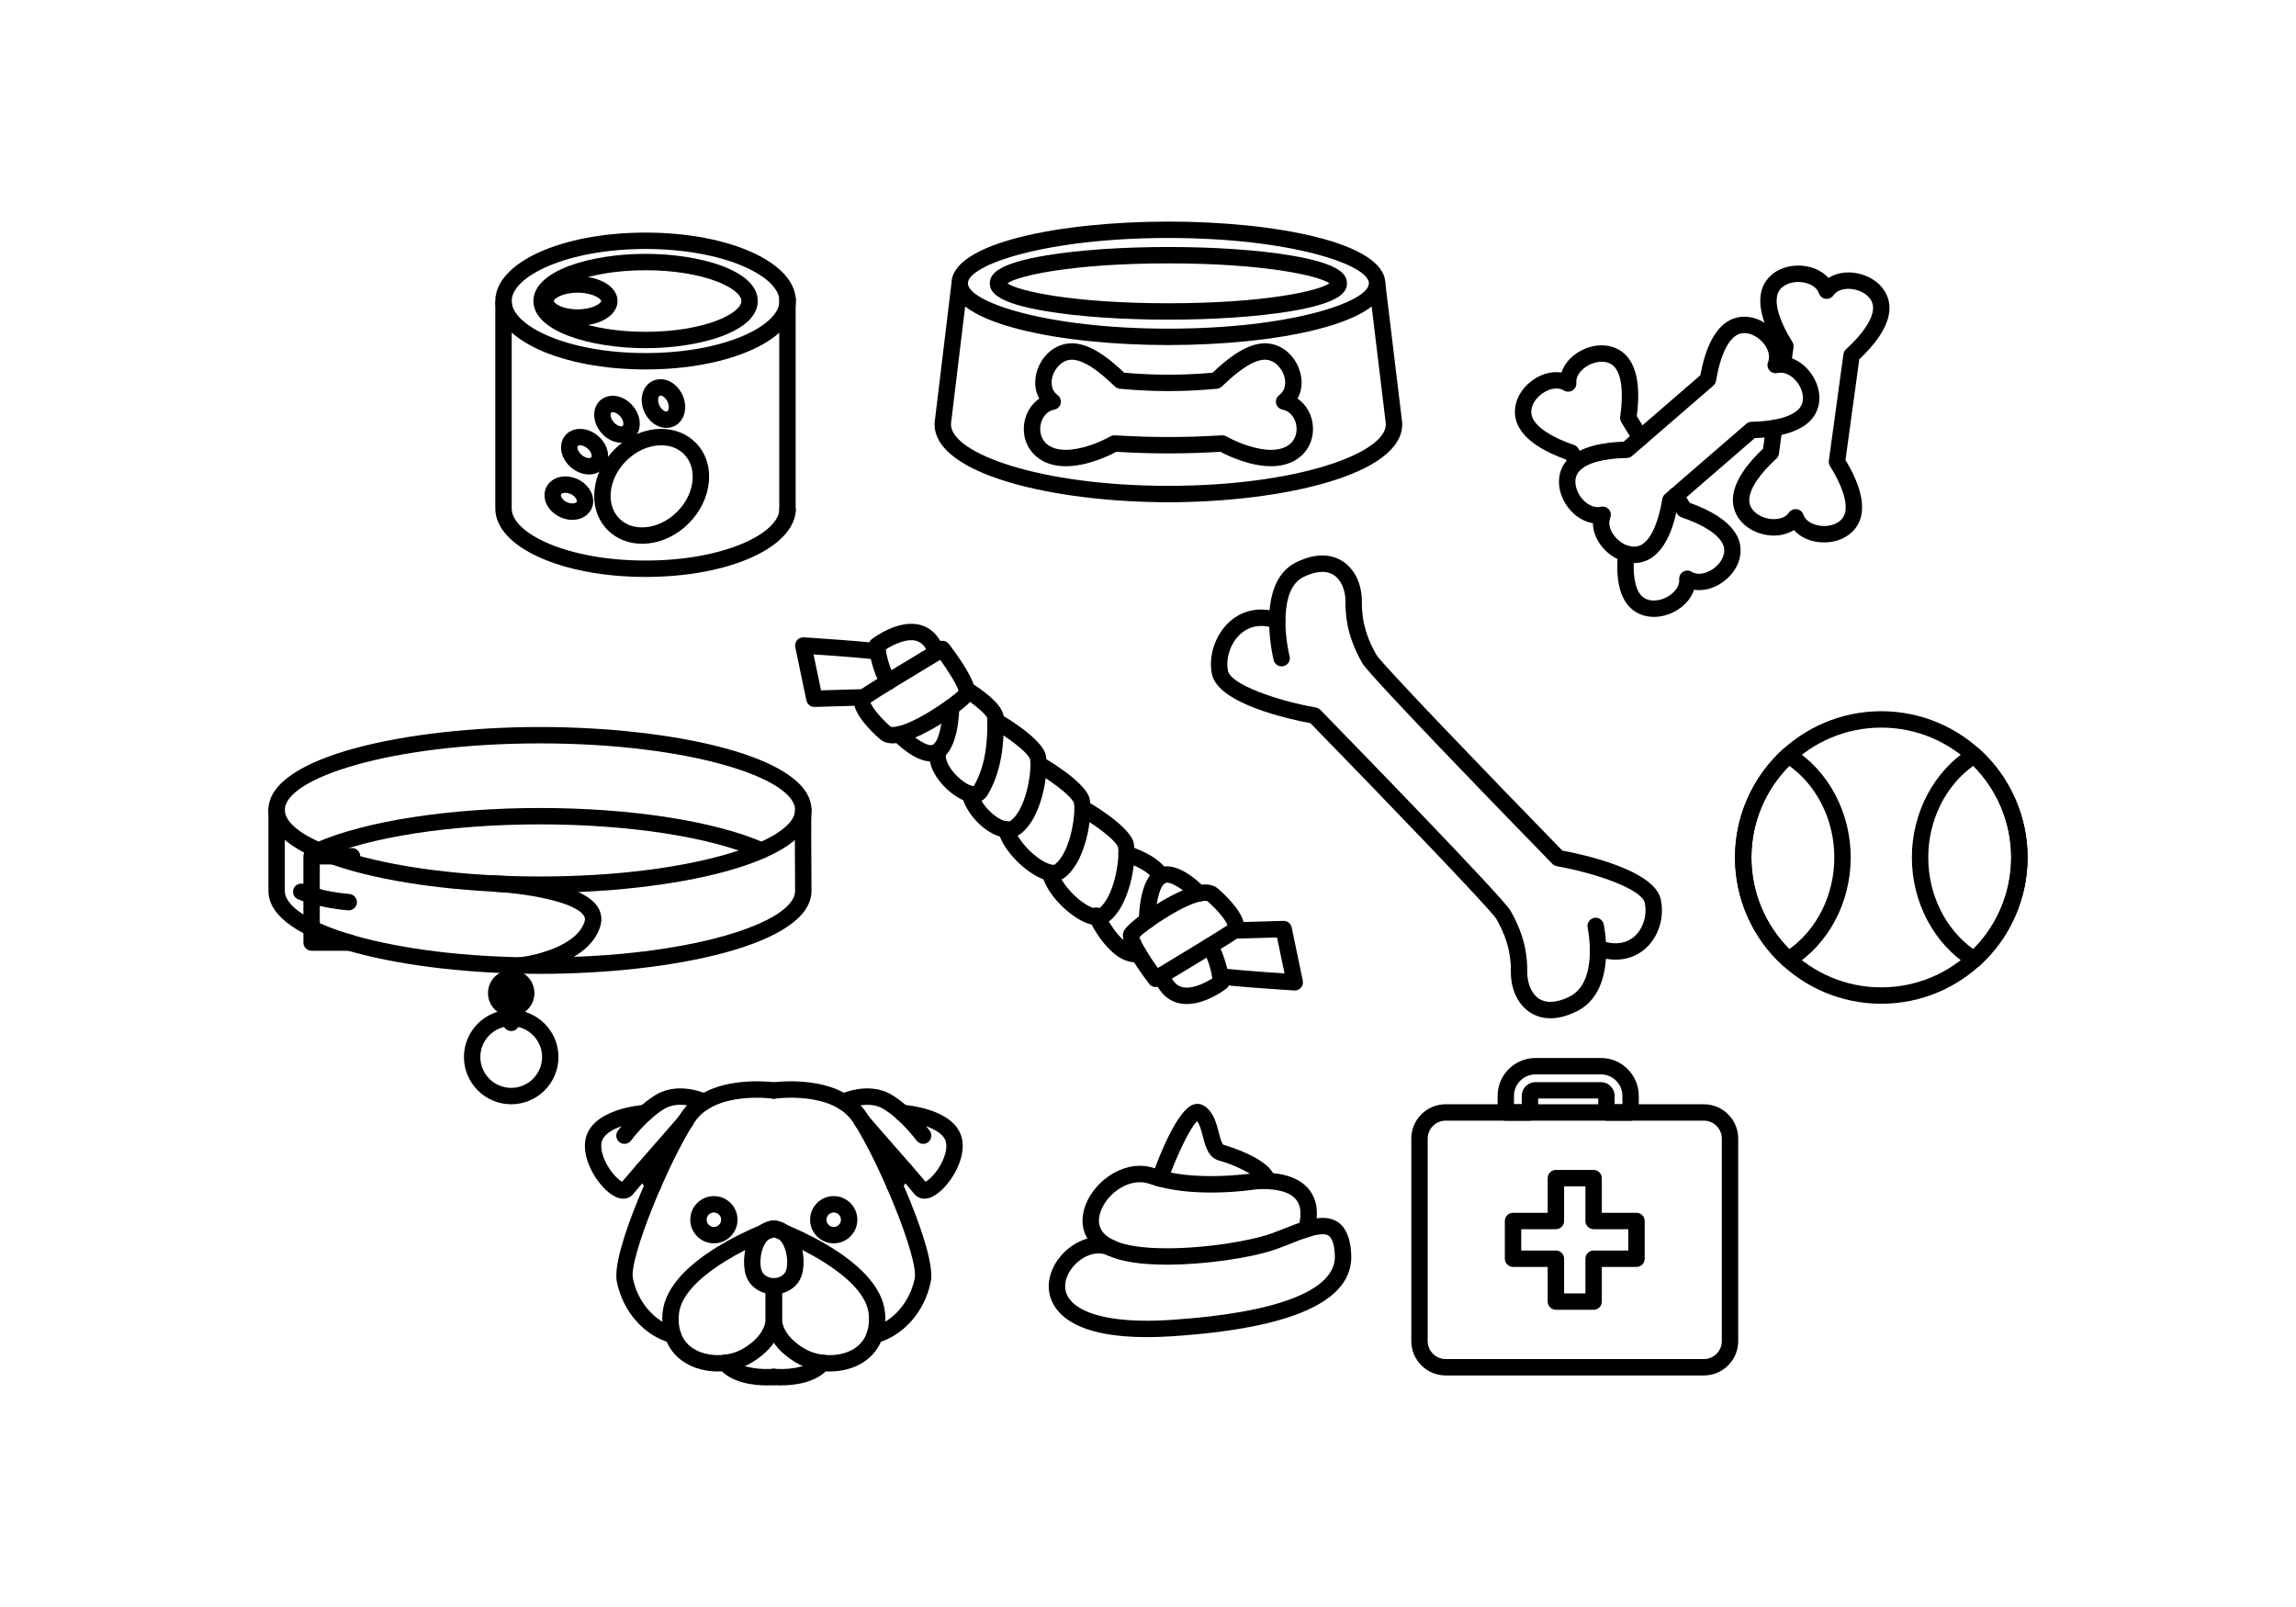 <?xml version="1.0" encoding="utf-8"?>
<!-- Generator: Adobe Illustrator 15.1.0, SVG Export Plug-In . SVG Version: 6.00 Build 0)  -->
<!DOCTYPE svg PUBLIC "-//W3C//DTD SVG 1.1//EN" "http://www.w3.org/Graphics/SVG/1.1/DTD/svg11.dtd">
<svg version="1.1" id="Layer_1" xmlns="http://www.w3.org/2000/svg" xmlns:xlink="http://www.w3.org/1999/xlink" x="0px" y="0px"
	 width="1400px" height="980px" viewBox="0 0 1400 980" enable-background="new 0 0 1400 980" xml:space="preserve">
<g>
	<g>
		<path d="M996.331,343.377c-0.002,0-0.002,0-0.002,0c-7.833,0-16.055-4.685-20.95-11.934c-2.67-3.955-4.057-8.241-4.094-12.397
			c-7.581-1.183-14.748-6.972-18.428-15.149c-3.785-8.413-2.799-17.099,2.639-23.236c7.59-8.569,22.566-10.923,34.466-11.31
			l46.854-40.538c2.095-11.721,6.576-26.207,16.148-32.484c3.221-2.114,6.813-3.186,10.674-3.186
			c7.831,0,16.053,4.685,20.946,11.933c2.672,3.957,4.058,8.243,4.095,12.398c7.581,1.183,14.751,6.975,18.431,15.151
			c3.784,8.411,2.799,17.097-2.64,23.234c-7.591,8.569-22.568,10.923-34.467,11.31l-46.855,40.538
			c-2.094,11.722-6.575,26.205-16.146,32.484C1003.781,342.306,1000.19,343.377,996.331,343.377z M977.233,308.902
			c1.431,0,2.816,0.617,3.778,1.727c1.227,1.417,1.557,3.4,0.855,5.138c-1.19,2.955-0.537,6.631,1.796,10.084
			c3.041,4.505,8.132,7.532,12.666,7.532h0.002c1.878,0,3.625-0.519,5.188-1.548c5.404-3.544,9.805-13.582,12.072-27.536
			c0.188-1.155,0.777-2.209,1.663-2.977l49.564-42.882c0.886-0.767,2.015-1.199,3.186-1.218c14.134-0.238,24.698-3.15,28.986-7.989
			c3.97-4.481,2.026-10.24,1.005-12.506c-2.822-6.27-9.023-10.494-14.081-9.25c-1.823,0.438-3.736-0.17-4.962-1.585
			c-1.226-1.417-1.556-3.4-0.854-5.138c1.19-2.955,0.536-6.632-1.796-10.085c-3.041-4.505-8.132-7.531-12.664-7.531
			c-1.88,0-3.627,0.521-5.19,1.548c-5.407,3.547-9.807,13.582-12.075,27.536c-0.188,1.156-0.776,2.21-1.663,2.977l-49.563,42.882
			c-0.887,0.767-2.015,1.198-3.186,1.218c-14.135,0.238-24.698,3.15-28.984,7.989c-3.971,4.482-2.026,10.24-1.006,12.508
			c2.82,6.266,9.015,10.486,14.08,9.248C976.442,308.949,976.841,308.902,977.233,308.902z"/>
		<path d="M1008.48,376.213c-6.331,0-12.101-2.525-15.962-7.296c-5.314-6.566-7.319-17.244-5.957-31.737
			c0.26-2.749,2.666-4.78,5.444-4.507c2.746,0.258,4.765,2.696,4.507,5.444c-1.079,11.467,0.262,20.173,3.775,24.512
			c3.618,4.472,9.727,4.156,14.237,2.368c4.79-1.897,9.764-6.363,9.371-11.688c-0.139-1.868,0.781-3.656,2.38-4.632
			c1.601-0.976,3.61-0.978,5.207,0c4.563,2.784,10.807,0.398,14.681-2.992c3.652-3.195,6.725-8.485,4.404-13.748
			c-2.61-5.917-11.788-11.907-25.177-16.438c-1.11-0.376-2.054-1.13-2.664-2.129l-5.188-8.499c-1.438-2.356-0.695-5.433,1.661-6.869
			c2.356-1.438,5.433-0.695,6.869,1.661l4.255,6.968c11.216,3.994,24.767,10.796,29.387,21.271
			c3.715,8.417,0.979,18.351-6.965,25.303c-5.951,5.211-13.256,7.47-19.775,6.438c-2.066,6.264-7.411,11.733-14.764,14.646
			C1014.938,375.583,1011.639,376.213,1008.48,376.213z"/>
		<path d="M961.598,286.794c-1.684,0-3.327-0.853-4.269-2.395l-2.576-4.222c-11.216-3.994-24.767-10.796-29.387-21.269
			c-3.715-8.418-0.98-18.35,6.965-25.303c5.947-5.21,13.249-7.46,19.772-6.44c2.067-6.264,7.412-11.731,14.767-14.645
			c9.818-3.891,19.9-1.778,25.688,5.37c7.207,8.903,7.063,24.062,5.485,35.861l6.514,10.669c1.438,2.356,0.695,5.431-1.661,6.869
			c-2.354,1.435-5.433,0.695-6.869-1.661l-7.446-12.2c-0.611-1.001-0.852-2.184-0.678-3.344c2.093-13.978,0.959-24.877-3.111-29.906
			c-3.619-4.472-9.729-4.154-14.241-2.368c-4.788,1.897-9.764,6.365-9.371,11.69c0.139,1.868-0.781,3.656-2.38,4.632
			c-1.601,0.976-3.611,0.976-5.208-0.002c-4.556-2.78-10.804-0.398-14.679,2.994c-3.651,3.195-6.724,8.485-4.403,13.748
			c2.61,5.915,11.786,11.905,25.179,16.438c1.108,0.377,2.051,1.13,2.662,2.131l3.51,5.75c1.438,2.354,0.692,5.431-1.661,6.867
			C963.384,286.558,962.486,286.794,961.598,286.794z"/>
		<path d="M1112.193,330.782c-7.486,0-14.148-2.833-18.354-7.529c-5.563,3.547-13.16,4.409-20.702,2.014
			c-10.063-3.193-16.541-11.2-16.506-20.397c0.037-11.442,9.732-23.104,18.41-31.255l1.823-13.279
			c0.375-2.735,2.892-4.662,5.63-4.271c2.734,0.375,4.646,2.895,4.271,5.629l-2.065,15.053c-0.157,1.16-0.72,2.227-1.586,3.016
			c-10.457,9.516-16.467,18.68-16.488,25.141c-0.021,5.752,4.911,9.37,9.535,10.837c4.907,1.554,11.589,1.242,14.651-3.135
			c1.073-1.532,2.896-2.331,4.772-2.084c1.856,0.253,3.414,1.526,4.034,3.293c1.771,5.036,8.128,7.14,13.264,6.96
			c4.851-0.168,10.578-2.323,12.106-7.872c1.716-6.231-1.608-16.674-9.122-28.649c-0.622-0.994-0.876-2.174-0.716-3.334l8.9-64.932
			c0.158-1.161,0.721-2.229,1.587-3.018c10.457-9.514,16.469-18.678,16.492-25.143c0.021-5.752-4.913-9.369-9.539-10.835
			c-4.905-1.558-11.589-1.239-14.646,3.133c-1.073,1.536-2.916,2.342-4.772,2.086c-1.856-0.254-3.414-1.524-4.037-3.293
			c-1.772-5.038-8.151-7.14-13.269-6.96c-4.849,0.169-10.574,2.325-12.101,7.87c-1.716,6.234,1.606,16.677,9.118,28.653
			c0.622,0.993,0.876,2.172,0.716,3.333l-1.534,11.189c-0.375,2.732-2.895,4.644-5.629,4.271c-2.735-0.375-4.646-2.895-4.271-5.629
			l1.29-9.412c-6.166-10.186-12.363-24.022-9.324-35.057c2.442-8.87,10.837-14.837,21.388-15.204
			c7.864-0.295,14.993,2.594,19.396,7.509c5.561-3.547,13.16-4.404,20.696-2.015c10.064,3.191,16.545,11.198,16.512,20.398
			c-0.043,11.446-9.736,23.105-18.415,31.256l-8.414,61.379c6.166,10.185,12.365,24.021,9.328,35.057
			c-2.446,8.874-10.844,14.841-21.396,15.206C1112.882,330.776,1112.536,330.782,1112.193,330.782z"/>
	</g>
	<g>
		<g>
			<path d="M775.035,284.323c-12.738,0-25.648-6.038-30.882-8.795c-10.836,0.654-21.218,0.974-31.692,0.974
				c-0.002,0-0.002,0-0.002,0c-10.485,0-20.88-0.32-31.729-0.976c-5.233,2.76-18.146,8.795-30.884,8.795
				c-3.494,0-6.74-0.465-9.646-1.384c-10.225-3.236-16.463-12.114-15.893-22.619c0.393-7.229,3.996-13.561,9.393-17.253
				c-2.778-4.917-3.287-11.054-1.216-17.287c3.438-10.343,12.561-17.105,22.613-16.371c11.724,0.857,23.472,11.356,30.412,17.88
				c17.825,1.622,36.002,1.622,53.87,0c6.938-6.523,18.688-17.023,30.409-17.88c10.053-0.74,19.174,6.028,22.611,16.373
				c2.071,6.232,1.563,12.368-1.214,17.285c5.396,3.693,9,10.025,9.391,17.255c0.57,10.505-5.669,19.383-15.893,22.617
				C781.775,283.856,778.529,284.323,775.035,284.323z M745.271,265.454c0.848,0,1.681,0.217,2.424,0.628
				c7.184,3.986,18.136,8.247,27.34,8.247c2.471,0,4.702-0.31,6.635-0.921c8.764-2.771,9.049-10.306,8.928-12.549
				c-0.254-4.688-3.002-9.922-8.571-11.041c-1.933-0.388-3.457-1.877-3.89-3.8c-0.434-1.924,0.305-3.923,1.884-5.102
				c5.111-3.818,3.509-10.139,2.895-11.983c-1.601-4.821-6.229-9.998-12.399-9.559c-8.91,0.652-20.132,11.261-25.525,16.359
				c-0.808,0.763-1.847,1.235-2.953,1.341c-19.604,1.896-39.633,1.896-59.189,0c-1.105-0.107-2.143-0.58-2.951-1.341
				c-5.394-5.099-16.615-15.708-25.528-16.359c-6.16-0.429-10.8,4.737-12.4,9.557c-0.613,1.845-2.218,8.165,2.895,11.985
				c1.581,1.179,2.319,3.178,1.886,5.102c-0.436,1.923-1.958,3.412-3.893,3.8c-5.567,1.119-8.315,6.35-8.569,11.041
				c-0.123,2.243,0.162,9.775,8.926,12.549c1.931,0.611,4.162,0.919,6.633,0.919c9.201,0,20.158-4.259,27.341-8.247
				c0.835-0.462,1.788-0.677,2.739-0.619c22.305,1.407,42.73,1.409,65.031,0.002C745.061,265.458,745.166,265.454,745.271,265.454z"
				/>
		</g>
		<g>
			<path d="M712.441,210.422c-65.72,0-132.252-12.93-132.252-37.643c0-24.714,66.532-37.646,132.252-37.646
				c65.723,0,132.255,12.932,132.255,37.646C844.696,197.493,778.164,210.422,712.441,210.422z M712.441,145.128
				c-74.63,0-122.258,16.377-122.258,27.651s47.627,27.649,122.258,27.649c74.633,0,122.261-16.375,122.261-27.649
				S787.074,145.128,712.441,145.128z"/>
			<path d="M712.441,194.934c-28.012,0-54.389-1.808-74.27-5.092c-30.675-5.065-34.61-11.78-34.61-17.062
				c0-5.284,3.935-11.997,34.61-17.064c19.881-3.283,46.257-5.093,74.27-5.093c28.013,0,54.39,1.81,74.271,5.093
				c30.676,5.067,34.608,11.78,34.608,17.064c0,5.282-3.933,11.997-34.608,17.062C766.831,193.126,740.454,194.934,712.441,194.934z
				 M614.271,172.779c6.383,4.575,39.216,12.161,98.171,12.161c58.955,0,91.789-7.585,98.172-12.161
				c-6.383-4.578-39.217-12.163-98.172-12.163C653.487,160.617,620.653,168.202,614.271,172.779z"/>
			<path d="M712.441,306.273c-69.12,0-142.582-16.664-142.582-47.545c0-1.017,0.096-2.06,0.295-3.178l10.07-83.37l9.922,1.199
				l-10.135,83.816c-0.105,0.578-0.158,1.08-0.158,1.533c0,17.763,54.452,37.551,132.588,37.551
				c78.137,0,132.588-19.789,132.588-37.551c0-0.453-0.051-0.955-0.157-1.533l-0.045-0.304l-10.09-83.512l9.922-1.199l10.071,83.37
				c0.197,1.119,0.293,2.161,0.293,3.178C855.023,289.609,781.563,306.273,712.441,306.273z"/>
		</g>
	</g>
	<g>
		<g>
			<path d="M393.651,225.3c-51.383,0-91.634-18.331-91.634-41.731s40.251-41.729,91.634-41.729
				c51.383,0,91.634,18.329,91.634,41.729S445.035,225.3,393.651,225.3z M393.651,151.834c-48.112,0-81.64,16.725-81.64,31.735
				c0,15.013,33.528,31.737,81.64,31.737s81.64-16.724,81.64-31.737C475.292,168.559,441.763,151.834,393.651,151.834z"/>
			<path d="M393.651,351.833c-51.383,0-91.634-18.331-91.634-41.731V183.569h9.994v126.533c0,15.013,33.528,31.737,81.64,31.737
				s81.64-16.724,81.64-31.737h9.994C485.286,333.502,445.035,351.833,393.651,351.833z"/>
			<path d="M393.651,212.335c-33.16,0-68.402-10.082-68.402-28.766c0-18.682,35.243-28.764,68.402-28.764
				s68.402,10.082,68.402,28.764C462.054,202.253,426.811,212.335,393.651,212.335z M393.651,164.799
				c-35.654,0-58.408,11.117-58.408,18.77c0,7.654,22.754,18.772,58.408,18.772s58.408-11.118,58.408-18.772
				C452.06,175.916,429.306,164.799,393.651,164.799z"/>
			<path d="M352.124,198.652c-13.921,0-24.421-6.484-24.421-15.083c0-8.596,10.5-15.081,24.421-15.081
				c13.923,0,24.423,6.484,24.423,15.081C376.546,192.168,366.047,198.652,352.124,198.652z M352.124,178.483
				c-9.467,0-14.427,3.781-14.427,5.086c0,1.308,4.96,5.089,14.427,5.089c9.467,0,14.429-3.781,14.429-5.089
				C366.553,182.264,361.591,178.483,352.124,178.483z"/>
			<rect x="475.153" y="181.543" width="9.994" height="130.595"/>
		</g>
		<g>
			<path d="M391.499,331.609c-8.126,0-15.545-2.944-20.89-8.288c-6.168-6.168-9.053-14.798-8.122-24.296
				c0.896-9.133,5.251-18.024,12.266-25.038c7.902-7.902,18.269-12.434,28.444-12.434c8.124,0,15.543,2.943,20.888,8.29
				c6.17,6.168,9.055,14.796,8.124,24.296c-0.896,9.131-5.252,18.022-12.268,25.038
				C412.041,327.077,401.672,331.609,391.499,331.609z M403.196,271.548c-7.544,0-15.336,3.464-21.375,9.506
				c-5.384,5.383-8.718,12.11-9.387,18.946c-0.634,6.469,1.226,12.24,5.241,16.253c3.507,3.508,8.288,5.362,13.824,5.362
				c7.544,0,15.334-3.465,21.375-9.506c5.384-5.384,8.718-12.112,9.387-18.946c0.634-6.467-1.228-12.239-5.243-16.252
				C413.511,273.402,408.73,271.548,403.196,271.548z"/>
			<g>
				<path d="M359.172,289.334c-3.686,0-7.462-1.425-10.634-4.013c-6.645-5.421-8.429-14-4.062-19.531
					c2.157-2.733,5.436-4.238,9.234-4.238c3.684,0,7.458,1.427,10.63,4.015c6.645,5.418,8.431,14,4.062,19.533
					C366.246,287.831,362.969,289.334,359.172,289.334z M353.71,271.546c-0.316,0-1.079,0.043-1.392,0.437
					c-0.595,0.755-0.086,3.453,2.536,5.594c1.354,1.103,2.969,1.763,4.318,1.763c0.244,0,1.069-0.031,1.386-0.431
					c0.597-0.757,0.09-3.457-2.536-5.598C356.67,272.206,355.058,271.546,353.71,271.546z"/>
				<path d="M349.006,317.036c-2.114,0-4.238-0.406-6.314-1.207c-7.831-3.02-12.292-10.603-10.152-17.267
					c1.565-4.884,6.346-8.04,12.176-8.04c2.114,0,4.238,0.406,6.313,1.207c7.835,3.023,12.295,10.609,10.158,17.267
					C359.617,313.879,354.837,317.036,349.006,317.036z M344.716,300.517c-1.337,0-2.455,0.462-2.66,1.099
					c-0.371,1.155,1.128,3.693,4.231,4.888c2.321,0.896,5.046,0.49,5.384-0.563c0.369-1.151-1.132-3.689-4.24-4.89
					C346.523,300.702,345.583,300.517,344.716,300.517z"/>
				<path d="M378.814,270.008L378.814,270.008c-4.532,0-9.199-2.405-12.486-6.434c-2.944-3.609-4.378-8.019-3.931-12.103
					c0.345-3.158,1.819-5.914,4.154-7.757c1.965-1.554,4.403-2.374,7.052-2.374c4.53,0,9.197,2.403,12.482,6.428
					c2.95,3.615,4.382,8.028,3.936,12.114c-0.346,3.158-1.823,5.913-4.158,7.755C383.901,269.188,381.463,270.008,378.814,270.008z
					 M373.603,251.335c-0.264,0-0.626,0.039-0.857,0.22c-0.275,0.219-0.379,0.666-0.414,1.001c-0.121,1.095,0.275,2.903,1.741,4.7
					c1.554,1.905,3.5,2.756,4.741,2.756l0,0c0.264,0,0.625-0.037,0.855-0.221c0.277-0.219,0.381-0.664,0.416-1
					c0.121-1.095-0.273-2.906-1.741-4.704C376.791,252.187,374.844,251.335,373.603,251.335z"/>
				<path d="M406.343,260.953L406.343,260.953c-5.818,0-11.384-4.296-13.849-10.689c-1.659-4.298-1.607-8.864,0.144-12.526
					c1.392-2.908,3.768-5.026,6.691-5.963c1.095-0.352,2.247-0.531,3.42-0.531c5.815,0,11.38,4.294,13.845,10.683
					c1.659,4.302,1.604,8.87-0.146,12.53c-1.39,2.908-3.765,5.026-6.688,5.965C408.664,260.773,407.514,260.953,406.343,260.953z
					 M402.75,241.238c-0.135,0-0.256,0.018-0.365,0.053c-0.111,0.037-0.433,0.139-0.73,0.761c-0.433,0.904-0.617,2.592,0.164,4.614
					c1.121,2.909,3.639,4.636,4.888,4.24c0.105-0.035,0.429-0.139,0.728-0.761c0.431-0.906,0.617-2.594-0.164-4.622
					C406.249,242.877,404.127,241.238,402.75,241.238z"/>
			</g>
		</g>
	</g>
	<g>
		<path d="M985.082,585.231c-3.93,0-8.073-0.733-12.342-2.217c-2.608-0.906-3.986-3.752-3.08-6.359
			c0.903-2.606,3.753-3.994,6.359-3.081c8.318,2.888,15.441,2.013,20.603-2.539c5.347-4.714,7.868-12.93,6.277-20.442
			c-1.743-8.228-29.191-18.009-53.622-22.354c-1.028-0.184-1.974-0.685-2.703-1.433c-18.567-19.043-111.414-114.442-115.96-122.494
			c-4.837-8.562-10.364-20.523-10.19-37.177c0.076-7.32-2.714-13.654-7.279-16.529c-5.73-3.603-13.17-1.288-18.402,1.288
			c-14.903,7.339-11.125,37.337-8.409,48.276c0.663,2.678-0.969,5.389-3.646,6.053c-2.68,0.666-5.39-0.968-6.053-3.646
			c-0.479-1.925-11.409-47.284,13.692-59.647c13.625-6.709,22.822-4.126,28.142-0.781c7.597,4.782,12.064,14.163,11.949,25.092
			c-0.147,14.19,4.416,24.218,8.899,32.156c3.84,6.176,69.429,74.279,113.301,119.291c12.4,2.319,56.228,11.755,60.058,29.832
			c2.353,11.101-1.354,22.881-9.443,30.011C998.195,582.974,991.973,585.231,985.082,585.231z"/>
		<path d="M945.404,620.985c-5.266,0-9.301-1.593-12.189-3.412c-7.597-4.78-12.065-14.161-11.952-25.092
			c0.15-14.192-4.415-24.22-8.898-32.156c-3.84-6.179-69.429-74.282-113.301-119.292c-12.401-2.319-56.228-11.752-60.058-29.832
			c-2.376-11.21,2.118-24.465,10.927-32.232c8.3-7.32,19.148-9.17,30.548-5.208c2.608,0.903,3.986,3.751,3.08,6.359
			c-0.903,2.605-3.749,3.992-6.359,3.08c-10.049-3.49-16.782-0.152-20.659,3.266c-6.133,5.407-9.395,14.938-7.759,22.664
			c1.743,8.226,29.189,18.007,53.62,22.352c1.028,0.184,1.976,0.683,2.703,1.433c18.567,19.042,111.413,114.443,115.96,122.495
			c4.836,8.559,10.366,20.521,10.19,37.177c-0.076,7.319,2.714,13.653,7.281,16.528c5.727,3.607,13.168,1.291,18.4-1.288
			c18.073-8.9,11.229-41.777,11.157-42.107c-0.579-2.699,1.137-5.355,3.834-5.938c2.699-0.576,5.356,1.136,5.938,3.834
			c0.357,1.663,8.478,40.867-16.513,53.179C955.131,619.859,949.832,620.985,945.404,620.985z"/>
	</g>
	<g>
		<path d="M544.371,453.327c-3.23,0-5.883-0.892-7.886-2.652c-4.831-4.25-16.039-15.015-15.827-23.203
			c0.064-2.483,1.128-4.665,2.995-6.143c4.284-3.393,43.893-27.158,48.396-29.857c2.186-1.31,5.009-0.765,6.549,1.265
			c19.029,25.065,16.295,30.487,15.266,32.529C590.921,431.104,559.504,453.327,544.371,453.327z M530.829,428.471
			c0.833,2.356,4.624,7.985,12.256,14.698c0.053,0.027,0.462,0.164,1.286,0.164c10.351,0,35.186-16.994,40.12-22.129
			c-0.862-3.113-5.565-10.994-11.194-18.825C557.73,411.737,536.124,424.869,530.829,428.471z"/>
		<path d="M541.683,420.726c-1.618,0-3.205-0.785-4.167-2.235c-6.072-9.148-7.833-23.507-7.903-24.112
			c-0.207-1.743,0.516-3.469,1.903-4.542c1.677-1.298,16.767-12.555,30.167-8.577c6.548,1.942,11.286,6.99,14.079,14.999
			c0.91,2.605-0.466,5.456-3.072,6.363c-2.602,0.914-5.454-0.467-6.363-3.072c-1.696-4.862-4.14-7.71-7.472-8.704
			c-5.979-1.784-14.231,2.292-18.86,5.255c0.751,4.148,2.506,11.831,5.848,16.865c1.526,2.299,0.898,5.401-1.401,6.928
			C543.592,420.456,542.632,420.726,541.683,420.726z"/>
		<path d="M567.763,464.381c-9.926,0-20.655-10.564-23.074-13.084c-1.909-1.991-1.845-5.153,0.148-7.064
			c1.991-1.911,5.155-1.844,7.064,0.146c5.727,5.948,14.21,11.386,16.984,9.744c3.818-2.256,5.941-14.72,6.008-22.85
			c0.021-2.746,2.255-4.956,4.995-4.956c0.014,0,0.027,0,0.043,0c2.758,0.021,4.978,2.278,4.956,5.038
			c-0.035,4.181-0.72,25.346-10.917,31.372C571.999,463.891,569.898,464.381,567.763,464.381z"/>
		<path d="M496.591,431.116c-2.358,0-4.406-1.655-4.89-3.976l-6.781-32.461c-0.318-1.528,0.094-3.115,1.115-4.294
			c1.023-1.179,2.532-1.813,4.091-1.716c0.113,0.008,11.456,0.724,22.678,1.571c6.611,0.5,11.899,0.947,15.711,1.328
			c7.675,0.767,10.851,1.085,11.598,5.174c0.496,2.713-1.304,5.317-4.019,5.813c-1.04,0.189-2.069,0.045-2.965-0.365
			c-3.441-0.658-20.238-1.999-37.081-3.121l4.581,21.934l25.98-0.751c2.746-0.057,5.06,2.093,5.14,4.851
			c0.08,2.76-2.093,5.06-4.851,5.14l-30.162,0.873C496.689,431.114,496.64,431.116,496.591,431.116z"/>
		<path d="M704.685,601.938c-1.517,0-3.006-0.689-3.982-1.976c-19.03-25.063-16.297-30.487-15.268-32.529
			c2.945-5.84,34.364-28.063,49.495-28.063c3.23,0,5.886,0.894,7.889,2.656c4.827,4.245,16.033,15.007,15.824,23.197
			c-0.064,2.484-1.129,4.667-2.994,6.146c-4.285,3.389-43.894,27.157-48.396,29.856
			C706.449,601.708,705.563,601.938,704.685,601.938z M694.81,571.496c0.861,3.113,5.563,10.993,11.194,18.824
			c15.567-9.359,37.175-22.494,42.471-26.094c-0.833-2.354-4.624-7.983-12.256-14.696c-0.057-0.027-0.465-0.166-1.289-0.166
			C724.579,549.364,699.744,566.36,694.81,571.496z"/>
		<path d="M723.663,612.286c-2.02,0-4.05-0.256-6.045-0.848c-6.549-1.942-11.286-6.988-14.081-14.999
			c-0.91-2.605,0.467-5.453,3.072-6.363c2.604-0.905,5.455,0.469,6.363,3.072c1.698,4.862,4.142,7.711,7.474,8.704
			c5.983,1.79,14.236-2.292,18.862-5.255c-0.752-4.147-2.509-11.83-5.851-16.862c-1.526-2.3-0.899-5.401,1.399-6.928
			c2.302-1.526,5.401-0.898,6.928,1.399c6.074,9.15,7.833,23.508,7.905,24.114c0.207,1.743-0.517,3.467-1.905,4.54
			C746.358,603.965,735.213,612.284,723.663,612.286z"/>
		<path d="M699.411,566.384c-0.014,0-0.027,0-0.041,0c-2.76-0.023-4.979-2.278-4.956-5.038c0.033-4.183,0.722-25.352,10.921-31.374
			c11.128-6.582,26.339,8.366,29.277,11.429c1.91,1.991,1.844,5.155-0.146,7.064c-1.991,1.911-5.155,1.843-7.066-0.146
			c-5.727-5.947-14.214-11.376-16.979-9.742c-3.82,2.255-5.946,14.72-6.013,22.852C704.384,564.174,702.151,566.384,699.411,566.384
			z"/>
		<path d="M789.489,604.039c-0.104,0-0.209-0.004-0.314-0.01c-0.113-0.008-11.456-0.725-22.678-1.571
			c-6.611-0.498-11.899-0.945-15.711-1.326c-7.678-0.767-10.855-1.085-11.599-5.178c-0.494-2.716,1.308-5.317,4.022-5.812
			c1.041-0.188,2.067-0.039,2.959,0.367c3.443,0.658,20.242,1.999,37.086,3.119l-4.582-21.932l-25.984,0.751
			c-2.75,0.119-5.059-2.093-5.139-4.851s2.092-5.06,4.851-5.14l30.165-0.872c2.446-0.068,4.54,1.604,5.036,3.974l6.779,32.461
			c0.32,1.526-0.094,3.113-1.115,4.293C792.313,603.412,790.934,604.039,789.489,604.039z"/>
		<path d="M593.826,489.473c-1.657,0-3.598-0.35-5.848-1.236c-10.064-3.962-23.548-18.088-20.937-30.353
			c0.574-2.698,3.223-4.419,5.928-3.848c2.699,0.576,4.421,3.229,3.847,5.928c-0.701,3.293,2.017,8.651,6.762,13.334
			c4.626,4.567,8.76,6.146,10.144,6.178c8.427-14.317,8.331-31.954,8.292-39.517c-0.006-0.841-0.008-1.558,0-2.134
			c-0.914-2.176-7.318-7.798-13.697-11.993c-2.307-1.517-2.948-4.614-1.431-6.919c1.517-2.307,4.614-2.946,6.921-1.431
			c8.394,5.52,18.366,13.515,18.202,20.251c-0.012,0.548-0.008,1.28-0.002,2.172c0.045,8.459,0.15,28.268-9.912,45.041
			C601.339,486.211,598.885,489.473,593.826,489.473z"/>
		<path d="M614.676,510.909c-1.917,0-3.951-0.363-6.049-1.095c-9.91-3.459-19.631-14.237-22.131-24.538
			c-0.65-2.682,0.996-5.386,3.678-6.036c2.686-0.646,5.383,0.996,6.035,3.678c1.87,7.71,9.781,15.391,15.711,17.46
			c0.941,0.325,3.254,0.995,4.433,0.078c10.345-8.048,13.059-33.438,11.616-37.772c-2.297-4.946-15.108-14.001-23.455-18.813
			c-2.391-1.378-3.211-4.435-1.835-6.824c1.378-2.391,4.433-3.209,6.824-1.836c3.814,2.198,23.066,13.648,27.583,23.388
			c3.018,6.51-0.002,38.391-14.597,49.748C620.3,510.049,617.628,510.909,614.676,510.909z"/>
		<path d="M642.337,537.378c-1.714,0-3.699-0.316-5.981-1.115c-10.398-3.63-24.749-17.192-27.668-29.237
			c-0.65-2.683,0.995-5.384,3.677-6.034c2.69-0.644,5.385,0.998,6.036,3.68c1.86,7.673,12.982,19.27,21.25,22.156
			c2.255,0.789,3.293,0.555,3.48,0.406c10.343-8.046,13.057-33.437,11.616-37.772c-2.299-4.944-15.11-14-23.457-18.813
			c-2.391-1.378-3.211-4.435-1.833-6.824c1.376-2.391,4.433-3.209,6.822-1.836c3.814,2.198,23.066,13.65,27.585,23.39
			c3.018,6.51-0.004,38.393-14.599,49.745C647.779,536.278,645.527,537.378,642.337,537.378z"/>
		<path d="M669.212,564.252c-1.714,0-3.699-0.316-5.981-1.114c-10.396-3.629-24.747-17.19-27.668-29.234
			c-0.65-2.682,0.995-5.384,3.677-6.035c2.686-0.645,5.383,0.997,6.036,3.677c1.862,7.676,12.984,19.271,21.25,22.159
			c2.254,0.784,3.295,0.552,3.48,0.403c10.343-8.046,13.057-33.437,11.616-37.771c-2.3-4.944-15.11-14.002-23.457-18.813
			c-2.392-1.378-3.211-4.433-1.835-6.824c1.38-2.389,4.433-3.213,6.824-1.835c3.814,2.196,23.066,13.648,27.583,23.388
			c3.018,6.51-0.004,38.394-14.597,49.746C674.654,563.153,672.401,564.252,669.212,564.252z"/>
		<path d="M707.88,539.271c-1.778,0-3.5-0.951-4.403-2.626c-3.065-5.686-14.273-10.004-17.956-11.069
			c-2.651-0.766-4.181-3.535-3.414-6.186c0.765-2.65,3.533-4.184,6.188-3.414c1.866,0.539,18.396,5.565,23.979,15.926
			c1.311,2.431,0.402,5.46-2.025,6.77C709.492,539.08,708.681,539.271,707.88,539.271z"/>
		<path d="M692.185,586.811c-15.442,0-26.953-23.46-28.29-26.301c-1.175-2.496-0.103-5.473,2.396-6.647
			c2.494-1.176,5.473-0.104,6.648,2.393c3.463,7.326,12.984,21.946,20.324,20.45c2.709-0.548,5.345,1.189,5.899,3.893
			s-1.189,5.345-3.892,5.898C694.226,586.709,693.195,586.811,692.185,586.811z"/>
	</g>
	<g>
		<path d="M1147.127,612.116c-49.184,0-89.196-40.014-89.196-89.196c0-49.184,40.013-89.196,89.196-89.196
			s89.196,40.013,89.196,89.196C1236.323,572.103,1196.311,612.116,1147.127,612.116z M1147.127,443.717
			c-43.673,0-79.202,35.529-79.202,79.203c0,43.673,35.529,79.202,79.202,79.202s79.202-35.529,79.202-79.202
			C1226.329,479.247,1190.8,443.717,1147.127,443.717z"/>
		<g>
			<path d="M1203.782,590.201c-0.911,0-1.829-0.25-2.643-0.757c-21.813-13.613-35.364-39.104-35.364-66.524
				c0-27.419,13.551-52.91,35.362-66.524c1.903-1.185,4.354-0.962,6.01,0.542c18.542,16.876,29.176,40.926,29.176,65.982
				c0,25.055-10.634,49.104-29.176,65.979C1206.203,589.76,1204.996,590.201,1203.782,590.201z M1203.231,467.018
				c-17.028,12.231-27.462,33.287-27.462,55.902c0,22.617,10.434,43.673,27.462,55.901c14.724-14.794,23.098-34.951,23.098-55.901
				S1217.955,481.812,1203.231,467.018z"/>
			<path d="M1090.474,590.201c-1.214,0-2.421-0.441-3.365-1.302c-18.544-16.877-29.178-40.925-29.178-65.979
				c0-25.054,10.634-49.104,29.176-65.98c1.653-1.509,4.11-1.731,6.008-0.544c21.815,13.613,35.368,39.104,35.368,66.524
				s-13.551,52.911-35.366,66.524C1092.303,589.951,1091.385,590.201,1090.474,590.201z M1091.024,467.018
				c-14.726,14.794-23.1,34.954-23.1,55.902c0,20.95,8.374,41.107,23.1,55.901c17.028-12.229,27.464-33.284,27.464-55.901
				S1108.053,479.247,1091.024,467.018z"/>
		</g>
	</g>
	<g>
		<path d="M329.243,544.492c-80.262,0-165.566-17.724-165.566-50.57c0-32.848,85.304-50.571,165.566-50.571
			c80.262,0,165.566,17.724,165.566,50.571C494.809,526.769,409.505,544.492,329.243,544.492z M329.243,453.344
			c-91.681,0-155.572,21.384-155.572,40.578c0,19.191,63.891,40.577,155.572,40.577c91.681,0,155.572-21.386,155.572-40.577
			C484.815,474.728,420.924,453.344,329.243,453.344z"/>
		<path d="M194.275,523.614c-1.922,0-3.755-1.116-4.579-2.988c-1.109-2.527,0.039-5.476,2.567-6.586
			c30.356-13.336,81.564-21.298,136.98-21.298c55.41,0,106.613,7.96,136.972,21.294c2.528,1.11,3.676,4.059,2.567,6.584
			c-1.11,2.528-4.058,3.676-6.586,2.567c-29.154-12.806-78.856-20.451-132.953-20.451c-54.103,0-103.807,7.646-132.961,20.455
			C195.628,523.478,194.945,523.614,194.275,523.614z"/>
		<path d="M329.243,593.885c-80.262,0-165.566-17.724-165.566-50.571v-49.392c0-2.761,2.237-4.998,4.997-4.998
			c2.76,0,4.997,2.237,4.997,4.998v49.392c0,19.191,63.891,40.577,155.572,40.577c91.681,0,155.572-21.386,155.572-40.577
			c-0.076-10.95-0.301-47.021,0.031-49.954c0.312-2.741,2.777-4.706,5.528-4.404c2.73,0.311,4.696,2.764,4.407,5.493
			c-0.208,2.603-0.094,31.313,0.027,48.83C494.809,576.161,409.505,593.885,329.243,593.885z"/>
		<path d="M317.246,593.754c-2.523,0-4.692-1.905-4.964-4.47c-0.291-2.745,1.698-5.206,4.443-5.497
			c9.473-1.019,35.083-6.924,39.73-21.795c0.451-1.441,0.285-2.53-0.574-3.76c-6.143-8.815-36.917-13.537-54.872-14.442
			c-2.756-0.141-4.878-2.487-4.737-5.243c0.139-2.756,2.483-4.856,5.241-4.739c5.254,0.266,51.648,3.043,62.568,18.709
			c2.621,3.764,3.283,8.069,1.913,12.458c-7.556,24.175-46.56,28.576-48.217,28.752C317.6,593.744,317.422,593.754,317.246,593.754z
			"/>
		<path d="M213.19,579.808h-23.195c-2.76,0-4.997-2.237-4.997-4.997v-52.635c0-2.76,2.237-4.997,4.997-4.997h24.651
			c2.76,0,4.997,2.237,4.997,4.997s-2.237,4.997-4.997,4.997h-19.654v42.641h18.198c2.76,0,4.997,2.236,4.997,4.997
			C218.187,577.57,215.95,579.808,213.19,579.808z"/>
		<path d="M212.653,555.154c-0.13,0-0.263-0.004-0.396-0.016c-17.583-1.38-29.994-6.482-30.513-6.699
			c-2.547-1.062-3.754-3.988-2.692-6.535c1.062-2.545,3.986-3.754,6.529-2.691c0.16,0.064,11.585,4.718,27.458,5.963
			c2.75,0.215,4.806,2.621,4.589,5.372C217.424,553.167,215.235,555.154,212.653,555.154z"/>
		<path d="M311.71,619.783c-7.806,0-14.157-6.352-14.157-14.157c0-7.808,6.352-14.16,14.157-14.16c7.808,0,14.16,6.353,14.16,14.16
			C325.87,613.432,319.519,619.783,311.71,619.783z M311.71,601.46c-2.295,0-4.164,1.868-4.164,4.166
			c0,2.295,1.868,4.163,4.164,4.163c2.297,0,4.166-1.868,4.166-4.163C315.876,603.328,314.008,601.46,311.71,601.46z"/>
		<path d="M311.71,628.775c-2.76,0-4.997-2.236-4.997-4.997v-18.152c0-2.761,2.237-4.997,4.997-4.997
			c2.76,0,4.997,2.236,4.997,4.997v18.152C316.708,626.539,314.471,628.775,311.71,628.775z"/>
		<path d="M311.71,673.417c-15.889,0-28.816-12.928-28.816-28.816c0-15.89,12.928-28.817,28.816-28.817
			c15.889,0,28.817,12.928,28.817,28.817C340.527,660.489,327.6,673.417,311.71,673.417z M311.71,625.777
			c-10.378,0-18.823,8.444-18.823,18.823c0,10.378,8.444,18.822,18.823,18.822s18.823-8.444,18.823-18.822
			C330.533,634.222,322.089,625.777,311.71,625.777z"/>
	</g>
	<g>
		<path d="M505.957,836.367c-7.296,0-14.676-1.835-20.788-5.5c-18.241-10.943-18.44-24.646-18.303-27.217l-0.027-19.178
			c-0.004-2.758,2.231-4.999,4.991-5.003c0.002,0,0.004,0,0.006,0c2.758,0,4.993,2.233,4.997,4.991l0.027,19.332
			c0,0.186-0.01,0.373-0.031,0.559c-0.018,0.293-0.496,9.559,13.482,17.946c8.971,5.382,22.063,5.47,30.45,0.201
			c6.721-4.219,9.814-11.483,8.948-21.009c-2.028-22.309-43.655-41.871-59.524-47.526c-2.598-0.925-3.955-3.785-3.03-6.383
			c0.927-2.602,3.783-3.962,6.385-3.029c2.575,0.917,63.107,22.855,66.123,56.032c1.212,13.33-3.613,24.118-13.587,30.379
			C520.331,834.565,513.185,836.367,505.957,836.367z"/>
		<path d="M533.349,819.171c-2.202,0-4.218-1.466-4.821-3.693c-0.721-2.662,0.853-5.407,3.517-6.129
			c12.432-3.367,22.762-15.294,25.706-29.678c2.502-12.234-21.837-71.311-37.599-95.325c-12.608-19.211-47.247-14.415-47.598-14.368
			c-2.737,0.418-5.267-1.497-5.663-4.226c-0.396-2.731,1.495-5.267,4.226-5.663c1.681-0.246,41.329-5.697,57.392,18.771
			c12.908,19.67,42.794,84.428,39.033,102.813c-3.738,18.274-16.646,32.924-32.884,37.321
			C534.219,819.114,533.78,819.171,533.349,819.171z"/>
		<path d="M476.063,844.866c-2.676,0-4.462-0.166-4.72-0.191c-2.746-0.273-4.753-2.719-4.479-5.466
			c0.271-2.744,2.707-4.741,5.459-4.481c5.163,0.49,19.768,0.258,25.206-6.713c1.7-2.174,4.837-2.561,7.013-0.864
			s2.563,4.837,0.867,7.014C498.079,843.557,483.572,844.866,476.063,844.866z"/>
		<path d="M471.835,789.464c-2.752,0-4.989-2.227-4.997-4.981c-0.008-2.748,2.202-4.983,4.944-5.013
			c1.173-0.027,6.962-0.456,7.923-6.215c0.945-5.674-0.492-12.484-3.418-16.193c-1.397-1.771-2.959-2.693-4.771-2.818
			c-2.754-0.191-4.831-2.579-4.64-5.331c0.191-2.752,2.566-4.815,5.331-4.64c4.649,0.322,8.772,2.604,11.924,6.598
			c4.731,5.996,6.863,15.429,5.431,24.028c-1.915,11.485-12.422,14.55-17.712,14.565
			C471.845,789.464,471.841,789.464,471.835,789.464z"/>
		<path d="M508.365,758.227c-7.942,0-14.403-6.463-14.403-14.405c0-7.94,6.461-14.401,14.403-14.401
			c7.943,0,14.404,6.461,14.404,14.401C522.769,751.764,516.308,758.227,508.365,758.227z M508.365,739.414
			c-2.432,0-4.409,1.978-4.409,4.407c0,2.433,1.977,4.412,4.409,4.412c2.43,0,4.41-1.979,4.41-4.412
			C512.775,741.392,510.795,739.414,508.365,739.414z"/>
		<path d="M562.895,697.557c-1.54,0-3.059-0.709-4.039-2.046c-0.092-0.127-9.404-12.756-20.277-19.307
			c-9.348-5.629-22.118,0.17-22.244,0.23c-2.491,1.187-5.472,0.129-6.66-2.362c-1.187-2.49-0.131-5.473,2.362-6.66
			c0.714-0.339,17.653-8.234,31.7,0.23c12.627,7.609,22.766,21.39,23.191,21.974c1.626,2.227,1.138,5.351-1.089,6.978
			C564.951,697.244,563.918,697.557,562.895,697.557z"/>
		<path d="M563.67,730.987c-2.787,0-4.937-1.319-6.236-2.963c-2.715-3.428-13.716-15.99-22.555-26.084
			c-12.526-14.3-13.055-14.95-13.488-15.66c-1.44-2.354-0.699-5.431,1.655-6.869c2.265-1.386,5.19-0.751,6.693,1.386
			c0.867,1.098,6.859,7.94,12.656,14.56c8.565,9.781,18.175,20.753,21.959,25.341c1.687-0.896,4.931-3.658,7.994-8.403
			c3.8-5.888,5.475-12.052,4.374-16.086c-2.397-8.792-20.679-12.06-26.894-12.511c-2.75-0.198-4.821-2.588-4.624-5.34
			c0.195-2.751,2.596-4.802,5.333-4.628c3.174,0.224,31.147,2.684,35.828,19.847c3.596,13.186-8.085,31.265-17.614,36.08
			C566.891,730.598,565.185,730.987,563.67,730.987z"/>
		<path d="M545.423,727.679c-0.939,0-1.89-0.263-2.735-0.817c-2.307-1.515-2.951-4.61-1.438-6.92l6.09-9.287
			c1.513-2.308,4.609-2.955,6.92-1.438c2.307,1.515,2.951,4.61,1.438,6.919l-6.09,9.288
			C548.648,726.885,547.051,727.679,545.423,727.679z"/>
		<path d="M437.713,836.367c-7.228,0-14.375-1.8-20.115-5.404c-9.974-6.261-14.801-17.049-13.589-30.379
			c3.018-33.177,63.548-55.115,66.123-56.032c2.596-0.931,5.456,0.43,6.385,3.027c0.925,2.598-0.43,5.458-3.027,6.385
			c-15.87,5.667-57.501,25.251-59.527,47.526c-0.865,9.525,2.229,16.79,8.95,21.009c8.39,5.263,21.481,5.179,30.448-0.201
			c13.98-8.388,13.502-17.653,13.475-18.044c-0.021-0.186-0.021-0.275-0.021-0.461l0.025-19.332
			c0.004-2.758,2.241-4.991,4.997-4.991c0.002,0,0.006,0,0.008,0c2.76,0.004,4.993,2.245,4.989,5.003l-0.025,19.178
			c0.135,2.571-0.064,16.273-18.305,27.217C452.392,834.532,445.009,836.367,437.713,836.367z"/>
		<path d="M410.321,819.171c-0.432,0-0.871-0.057-1.31-0.176c-16.236-4.397-29.145-19.047-32.882-37.321
			c-3.762-18.388,26.126-83.146,39.033-102.813c16.061-24.469,55.71-19.018,57.391-18.771c2.73,0.396,4.624,2.932,4.228,5.663
			c-0.396,2.729-2.924,4.62-5.659,4.228l0,0c-0.349-0.055-35.043-4.774-47.604,14.366c-15.76,24.015-40.101,83.091-37.598,95.325
			c2.943,14.384,13.273,26.311,25.705,29.678c2.665,0.722,4.238,3.467,3.518,6.129C414.539,817.705,412.523,819.171,410.321,819.171
			z"/>
		<path d="M467.607,844.866c-7.507,0-22.014-1.308-29.344-10.702c-1.698-2.177-1.312-5.315,0.865-7.014
			c2.178-1.696,5.317-1.31,7.013,0.864c5.44,6.973,20.044,7.205,25.209,6.713c2.733-0.26,5.187,1.745,5.454,4.489
			c0.268,2.743-1.733,5.185-4.476,5.458C472.071,844.7,470.283,844.866,467.607,844.866z"/>
		<path d="M471.835,789.464c-0.004,0-0.01,0-0.014,0c-5.29-0.016-15.799-3.08-17.712-14.565c-1.435-8.6,0.697-18.032,5.431-24.028
			c3.15-3.993,7.275-6.275,11.922-6.598c2.778-0.166,5.142,1.888,5.333,4.64c0.189,2.752-1.887,5.14-4.64,5.331
			c-1.813,0.125-3.373,1.048-4.771,2.818c-2.928,3.709-4.365,10.52-3.418,16.193c0.962,5.771,6.773,6.189,7.929,6.215
			c2.74,0.061,4.946,2.319,4.911,5.06C476.773,787.265,474.569,789.464,471.835,789.464z"/>
		<path d="M435.306,758.227c-7.943,0-14.404-6.463-14.404-14.405c0-7.94,6.461-14.401,14.404-14.401
			c7.942,0,14.403,6.461,14.403,14.401C449.709,751.764,443.249,758.227,435.306,758.227z M435.306,739.414
			c-2.432,0-4.41,1.978-4.41,4.407c0,2.433,1.978,4.412,4.41,4.412c2.43,0,4.409-1.979,4.409-4.412
			C439.715,741.392,437.736,739.414,435.306,739.414z"/>
		<path d="M380.774,697.557c-1.023,0-2.056-0.313-2.943-0.963c-2.228-1.627-2.715-4.751-1.089-6.978
			c0.425-0.584,10.566-14.364,23.193-21.974c14.048-8.467,30.985-0.571,31.7-0.23c2.491,1.188,3.549,4.17,2.362,6.66
			c-1.185,2.487-4.162,3.543-6.648,2.368c-0.234-0.109-12.889-5.879-22.256-0.236c-10.875,6.551-20.187,19.18-20.279,19.307
			C383.833,696.848,382.314,697.557,380.774,697.557z"/>
		<path d="M380.001,730.987c-1.517,0-3.221-0.39-5.083-1.331c-9.527-4.815-21.21-22.895-17.614-36.08
			c4.683-17.163,32.654-19.623,35.83-19.847c2.73-0.195,5.141,1.881,5.334,4.634c0.195,2.752-1.88,5.142-4.632,5.336
			c-6.211,0.449-24.493,3.717-26.89,12.509c-1.101,4.034,0.576,10.198,4.375,16.086c3.063,4.745,6.307,7.507,7.993,8.403
			c3.785-4.588,13.394-15.56,21.959-25.341c5.799-6.621,11.792-13.462,12.656-14.56c1.503-2.137,4.429-2.771,6.693-1.386
			c2.354,1.438,3.096,4.515,1.657,6.869c-0.436,0.71-0.962,1.36-13.488,15.66c-8.84,10.094-19.839,22.656-22.555,26.084
			C384.936,729.668,382.787,730.987,380.001,730.987z"/>
		<path d="M398.246,727.679c-1.628,0-3.225-0.794-4.185-2.256l-6.088-9.288c-1.513-2.309-0.869-5.406,1.438-6.919
			c2.305-1.517,5.405-0.869,6.92,1.438l6.088,9.287c1.513,2.31,0.869,5.407-1.438,6.92
			C400.136,727.416,399.185,727.679,398.246,727.679z"/>
	</g>
	<g>
		<path d="M699.231,815.429c-19.848,0-35.098-2.979-45.326-8.854c-9.307-5.347-14.433-13.244-14.433-22.239
			c0-15.125,15.051-29.972,30.384-29.972c3.479,0,6.805,0.741,9.887,2.208c6.434,3.057,17.452,4.673,31.864,4.673
			c23.886,0,50.797-4.484,63.017-8.817c2.938-1.042,5.918-2.216,8.799-3.35c8.339-3.283,16.217-6.385,23.02-6.385
			c10.896,0,16.777,7.511,17.481,22.326c1.346,28.298-35.52,45.084-109.57,49.895C709.076,815.255,703.988,815.429,699.231,815.429z
			 M669.856,764.358c-9.908,0-20.39,10.269-20.39,19.978c0,5.417,3.17,9.982,9.418,13.572c10.755,6.18,29.892,8.655,54.821,7.031
			c65.646-4.264,101.243-18.271,100.236-39.443c-0.609-12.809-4.923-12.809-7.5-12.809c-4.907,0-11.926,2.764-19.357,5.689
			c-2.961,1.166-6.021,2.37-9.119,3.471c-15.097,5.353-43.624,9.391-66.358,9.391c-16.113,0-28.278-1.896-36.154-5.641
			C673.723,764.775,671.839,764.358,669.856,764.358z"/>
		<path d="M677.596,766.084c-0.668,0-1.345-0.135-1.995-0.42c-13.578-5.922-18.758-17.876-13.521-31.198
			c6.01-15.281,24.784-28.065,42.101-21.975c23.545,8.272,58.163,3.207,58.51,3.156c0.977-0.146,23.848-3.391,34.757,8.854
			c5.643,6.33,6.986,15.198,3.989,26.355c-0.716,2.664-3.448,4.249-6.123,3.529c-2.664-0.715-4.245-3.457-3.529-6.121
			c2.065-7.691,1.464-13.443-1.786-17.102c-6.064-6.824-20.708-6.377-25.836-5.631c-1.497,0.224-37.378,5.494-63.293-3.613
			c-11.618-4.076-25.155,5.187-29.488,16.205c-2.264,5.762-2.68,13.628,8.216,18.382c2.53,1.103,3.685,4.048,2.583,6.578
			C681.359,764.961,679.522,766.084,677.596,766.084z"/>
		<path d="M772.267,725.173c-0.343,0-0.692-0.037-1.044-0.111c-2.479-0.527-4.136-2.811-3.943-5.272
			c-1.832-3.066-14.732-9.617-23.694-11.961c-6.795-1.782-8.563-8.694-10.123-14.79c-0.915-3.578-1.858-7.26-3.556-9.288
			c-4.004,3.756-11.978,19.861-17.974,36.596c-0.93,2.598-3.793,3.948-6.39,3.02c-2.598-0.931-3.95-3.791-3.02-6.389
			c4.283-11.96,15.304-40.128,25.108-43.372c2.357-0.775,4.759-0.471,6.766,0.866c5.582,3.719,7.337,10.578,8.746,16.09
			c0.654,2.554,1.87,7.309,2.976,7.6c0.337,0.088,33.909,9.516,31.031,23.052C776.651,723.563,774.576,725.173,772.267,725.173z"/>
	</g>
	<g>
		<path d="M1038.948,838.792H881.486c-11.544,0-20.935-9.391-20.935-20.933V694.354c0-11.544,9.391-20.937,20.935-20.937h157.462
			c11.544,0,20.935,9.393,20.935,20.937v123.506C1059.883,829.401,1050.492,838.792,1038.948,838.792z M881.486,683.411
			c-6.031,0-10.94,4.909-10.94,10.942v123.506c0,6.031,4.909,10.938,10.94,10.938h157.462c6.033,0,10.94-4.907,10.94-10.938V694.354
			c0-6.033-4.907-10.942-10.94-10.942H881.486z"/>
		<path d="M971.719,798.745h-23.004c-2.76,0-4.996-2.236-4.996-4.996v-21.146h-21.144c-2.761,0-4.997-2.237-4.997-4.997v-23.002
			c0-2.76,2.236-4.997,4.997-4.997h21.144v-21.144c0-2.76,2.236-4.997,4.996-4.997h23.004c2.761,0,4.997,2.237,4.997,4.997v21.144
			h21.144c2.76,0,4.997,2.237,4.997,4.997v23.002c0,2.76-2.237,4.997-4.997,4.997h-21.144v21.146
			C976.716,796.509,974.479,798.745,971.719,798.745z M953.712,788.752h13.01v-21.146c0-2.761,2.237-4.997,4.997-4.997h21.144
			v-13.008h-21.144c-2.76,0-4.997-2.237-4.997-4.997v-21.144h-13.01v21.144c0,2.76-2.236,4.997-4.997,4.997h-21.143v13.008h21.143
			c2.761,0,4.997,2.236,4.997,4.997V788.752z"/>
		<path d="M994.262,683.411h-14.726c-2.76,0-4.997-2.237-4.997-4.997v-8.495h-36.644v8.495c0,2.76-2.237,4.997-4.997,4.997h-14.728
			c-2.76,0-4.997-2.237-4.997-4.997v-10.117c0-12.736,10.363-23.1,23.1-23.1h39.887c12.736,0,23.099,10.363,23.099,23.1v10.117
			C999.259,681.174,997.022,683.411,994.262,683.411z M984.533,673.417h4.731v-5.12c0-7.227-5.879-13.105-13.104-13.105h-39.887
			c-7.226,0-13.105,5.879-13.105,13.105v5.12h4.733v-5.12c0-4.616,3.756-8.372,8.372-8.372h39.887c4.618,0,8.373,3.756,8.373,8.372
			V673.417z"/>
	</g>
</g>
</svg>
